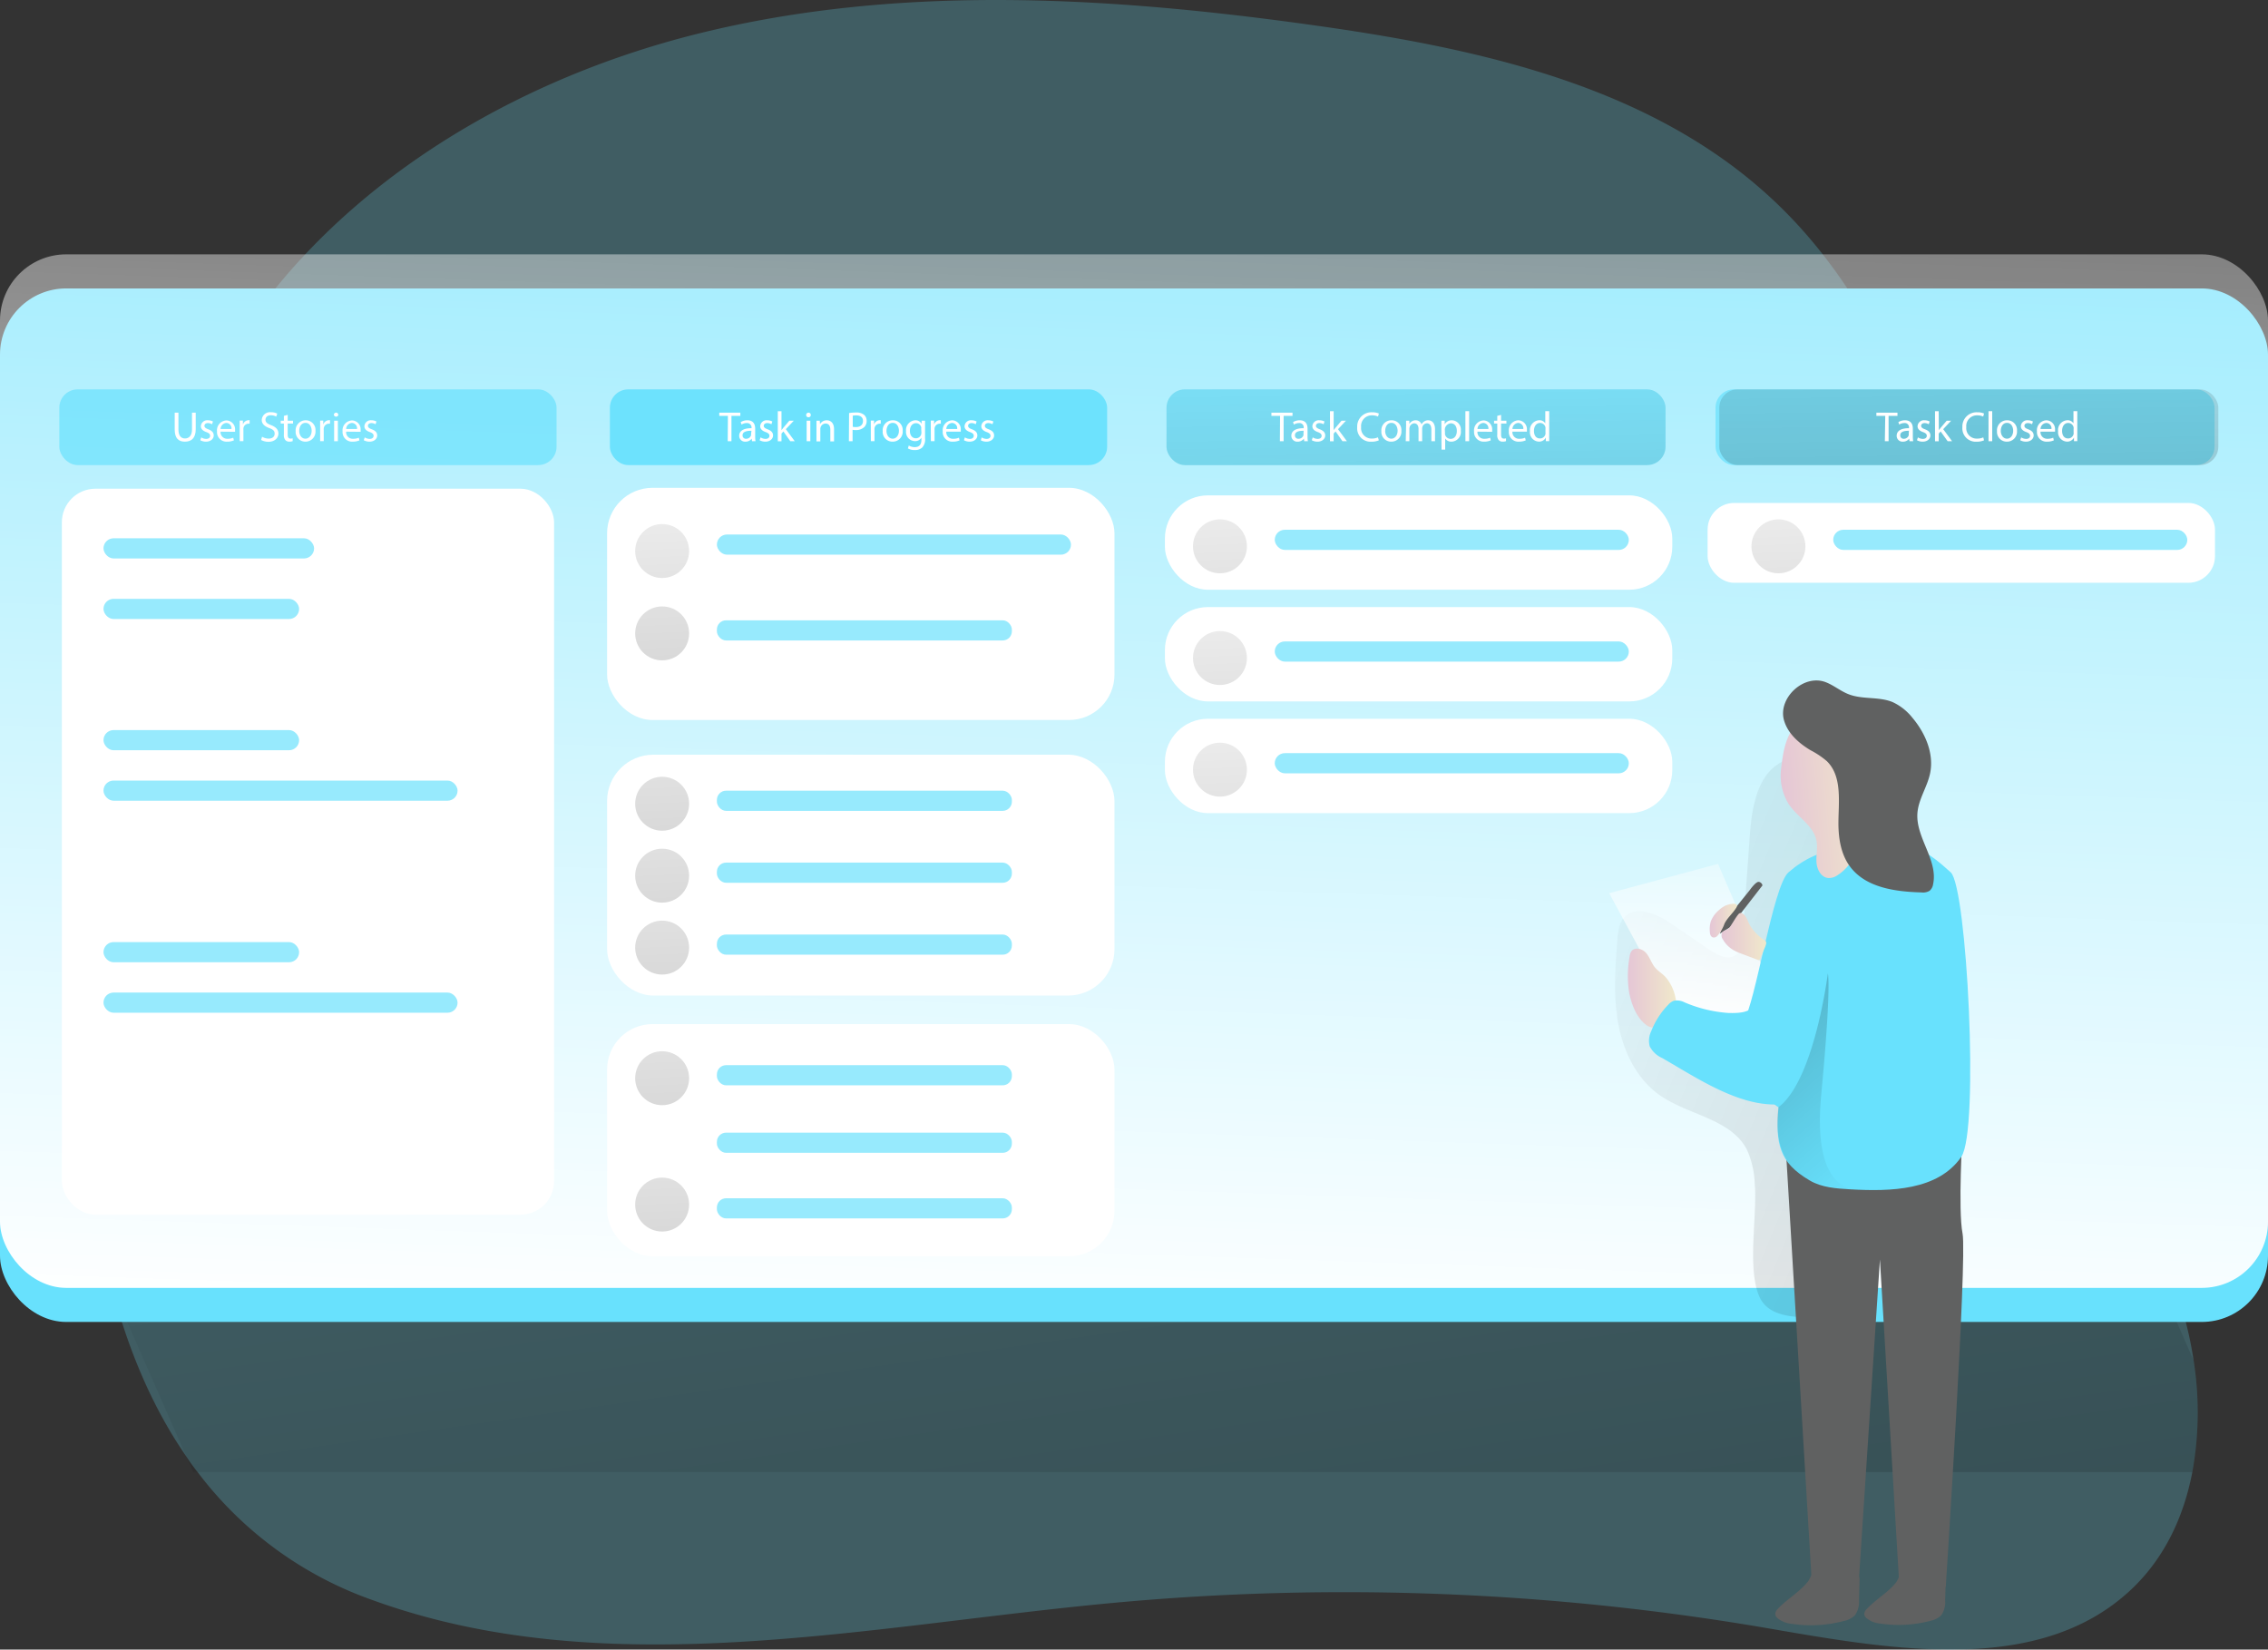 <svg id="Layer_1" data-name="Layer 1" xmlns="http://www.w3.org/2000/svg" xmlns:xlink="http://www.w3.org/1999/xlink" viewBox="0 0 510.43 371.3"><rect x="0" y="0" width="510.43" height="371.3" fill="#333333" stroke="none"/><defs><linearGradient id="linear-gradient" x1="254.87" y1="245.63" x2="295.51" y2="528.67" gradientUnits="userSpaceOnUse"><stop offset="0" stop-color="#010101" stop-opacity="0"/><stop offset="0.95" stop-color="#010101"/></linearGradient><linearGradient id="linear-gradient-2" x1="264.87" y1="-110.97" x2="250.1" y2="324.19" gradientUnits="userSpaceOnUse"><stop offset="0" stop-color="#fff" stop-opacity="0"/><stop offset="0.95" stop-color="#fff"/></linearGradient><linearGradient id="linear-gradient-3" x1="344.73" y1="223.6" x2="564.01" y2="315.06" xlink:href="#linear-gradient"/><linearGradient id="linear-gradient-4" x1="382.11" y1="170.46" x2="379.92" y2="235.12" xlink:href="#linear-gradient-2"/><linearGradient id="linear-gradient-5" x1="372.61" y1="240.29" x2="383.51" y2="240.29" gradientUnits="userSpaceOnUse"><stop offset="0" stop-color="#e5c6d6"/><stop offset="0.42" stop-color="#ead4d0"/><stop offset="1" stop-color="#f0e9cb"/></linearGradient><linearGradient id="linear-gradient-6" x1="318.34" y1="72.9" x2="320.05" y2="188.79" xlink:href="#linear-gradient"/><linearGradient id="linear-gradient-7" x1="442.27" y1="40.02" x2="443.97" y2="155.91" xlink:href="#linear-gradient"/><linearGradient id="linear-gradient-8" x1="147.28" y1="83.61" x2="152.39" y2="202.48" xlink:href="#linear-gradient"/><linearGradient id="linear-gradient-9" x1="146.48" y1="83.64" x2="151.6" y2="202.52" xlink:href="#linear-gradient"/><linearGradient id="linear-gradient-10" x1="272.83" y1="82.55" x2="277.94" y2="201.42" xlink:href="#linear-gradient"/><linearGradient id="linear-gradient-11" x1="398.52" y1="82.55" x2="403.63" y2="201.42" xlink:href="#linear-gradient"/><linearGradient id="linear-gradient-12" x1="272.83" y1="107.68" x2="277.94" y2="226.56" xlink:href="#linear-gradient"/><linearGradient id="linear-gradient-13" x1="272.83" y1="132.82" x2="277.94" y2="251.69" xlink:href="#linear-gradient"/><linearGradient id="linear-gradient-14" x1="146.48" y1="121.99" x2="151.6" y2="240.86" xlink:href="#linear-gradient"/><linearGradient id="linear-gradient-15" x1="146.48" y1="138.18" x2="151.6" y2="257.05" xlink:href="#linear-gradient"/><linearGradient id="linear-gradient-16" x1="146.48" y1="154.37" x2="151.6" y2="273.24" xlink:href="#linear-gradient"/><linearGradient id="linear-gradient-17" x1="146.48" y1="183.77" x2="151.6" y2="302.64" xlink:href="#linear-gradient"/><linearGradient id="linear-gradient-18" x1="146.48" y1="212.21" x2="151.6" y2="331.08" xlink:href="#linear-gradient"/><linearGradient id="linear-gradient-19" x1="412.08" y1="220.29" x2="432.52" y2="220.29" gradientTransform="translate(-21.85 13.99) rotate(-4.88)" xlink:href="#linear-gradient-5"/><linearGradient id="linear-gradient-20" x1="431.26" y1="278.75" x2="391.74" y2="234.31" xlink:href="#linear-gradient"/><linearGradient id="linear-gradient-21" x1="391.05" y1="225.14" x2="397.17" y2="225.14" xlink:href="#linear-gradient-5"/><linearGradient id="linear-gradient-22" x1="393.68" y1="228.66" x2="403.75" y2="228.66" xlink:href="#linear-gradient-5"/></defs><title>scrumboard</title><path d="M499.65,349.23c-1.91,10-6.21,19.25-13.59,26.27-20.49,19.49-53.15,13.86-81,9.05a562.75,562.75,0,0,0-148.33-5.87c-55.9,5.2-114.07,18.52-166.82-.7a84.38,84.38,0,0,1-39.19-28.75c-.94-1.18-1.82-2.39-2.6-3.6C40.38,334.43,35,321.39,31.3,307.31c-.39-1.54-.76-3.11-1.12-4.69-11-48.09-2.36-107.07,6.39-147.26,3.84-17.65,8.89-35.17,17.4-51.12,21.79-41,64.7-67.76,109.77-78.87s92.43-8.23,138.4-1.76c36.8,5.15,75.3,13.56,102.6,38.77C430.07,85.75,441.87,120.25,449,154s10.6,68.58,23.43,100.57c8.11,20.19,19.85,39,25.51,60a83.91,83.91,0,0,1,2,9.53A74.89,74.89,0,0,1,499.65,349.23Z" transform="translate(-6.25 -17.89)" fill="#68e1fd" opacity="0.24" style="isolation:isolate"/><path d="M499.65,349.23H49.7l-1.57-3.6L31.3,307.31l-2-4.66.91,0L486,292.42l13.92,31.63A74.89,74.89,0,0,1,499.65,349.23Z" transform="translate(-6.25 -17.89)" opacity="0.26" fill="url(#linear-gradient)"/><rect x="12.21" y="84.23" width="117.94" height="16.47" rx="8.24" fill="none" stroke="#68e1fd" stroke-miterlimit="10" stroke-width="0.68"/><rect x="133.64" y="84.23" width="117.94" height="16.47" rx="8.24" fill="none" stroke="#68e1fd" stroke-miterlimit="10" stroke-width="0.68"/><rect x="255.07" y="84.23" width="117.94" height="16.47" rx="8.24" fill="none" stroke="#68e1fd" stroke-miterlimit="10" stroke-width="0.68"/><rect x="376.5" y="84.23" width="117.94" height="16.47" rx="8.24" fill="none" stroke="#68e1fd" stroke-miterlimit="10" stroke-width="0.68"/><rect y="64.92" width="510.43" height="232.63" rx="14.91" fill="#68e1fd"/><rect y="57.25" width="510.43" height="232.63" rx="14.91" fill="url(#linear-gradient-2)"/><path d="M401.17,284.36a20.42,20.42,0,0,0-1.78-7.74c-3.66-6.95-13.23-7.72-19.65-12.25-5.16-3.65-8.13-9.78-9.28-16s-.69-12.6-.22-18.9c.13-1.79.32-3.73,1.53-5.06,2.62-2.91,7.38-.83,10.61,1.38l8.6,5.88c1.82,1.24,4.32,2.48,6,1.12,1.14-.9,1.33-2.52,1.44-4l1.63-22.7c.45-6.27,1.53-13.57,7-16.59s12.61.21,16.06,5.36,4.1,11.63,4.55,17.81a568.46,568.46,0,0,1-1.45,97.54c-.13,1.28-.36,2.72-1.42,3.45a4.53,4.53,0,0,1-2.71.48c-6-.19-16.85,2.08-19.79-4.23S401.79,291.34,401.17,284.36Z" transform="translate(-6.25 -17.89)" opacity="0.26" fill="url(#linear-gradient-3)"/><polygon points="362.16 201.04 386.66 194.44 399.23 223.63 395.07 231.72 378.24 230.76 362.16 201.04" fill="url(#linear-gradient-4)"/><path d="M372.84,240.87a24.27,24.27,0,0,1,.17-7.7,2.79,2.79,0,0,1,.37-1.13c.73-1.06,2.47-.64,3.31.32s1.21,2.27,2,3.26c.67.81,1.6,1.36,2.34,2.11a10,10,0,0,1,2.3,4.78,4.3,4.3,0,0,1,.15,1.38,4.38,4.38,0,0,1-.82,1.78c-1.31,2-3.55,4.76-6,2.86C374.43,246.82,373.26,243.52,372.84,240.87Z" transform="translate(-6.25 -17.89)" fill="url(#linear-gradient-5)"/><rect x="386.09" y="87.64" width="112.31" height="17.04" rx="4.14" fill="#68e1fd" opacity="0.68" style="isolation:isolate"/><rect x="13.92" y="110" width="110.78" height="163.4" rx="7.56" fill="#fff"/><rect x="136.63" y="109.8" width="114.19" height="52.26" rx="10.23" fill="#fff"/><rect x="136.63" y="169.87" width="114.19" height="54.21" rx="10.42" fill="#fff"/><rect x="136.63" y="230.51" width="114.19" height="52.26" rx="10.23" fill="#fff"/><rect x="262.17" y="111.5" width="114.19" height="21.24" rx="9.69" fill="#fff"/><rect x="384.31" y="113.2" width="114.19" height="17.98" rx="6" fill="#fff"/><rect x="13.35" y="87.64" width="111.91" height="17.04" rx="4.13" fill="#68e1fd" opacity="0.68" style="isolation:isolate"/><rect x="137.26" y="87.64" width="111.91" height="17.04" rx="4.13" fill="#68e1fd" opacity="0.93" style="isolation:isolate"/><rect x="262.53" y="87.64" width="112.31" height="17.04" rx="4.14" fill="#68e1fd" opacity="0.68" style="isolation:isolate"/><rect x="262.53" y="87.64" width="112.31" height="17.04" rx="4.14" opacity="0.26" fill="url(#linear-gradient-6)"/><rect x="386.94" y="87.64" width="112.31" height="17.04" rx="4.14" opacity="0.26" fill="url(#linear-gradient-7)"/><circle cx="149.02" cy="124.03" r="6.07" opacity="0.26" fill="url(#linear-gradient-8)"/><circle cx="149.02" cy="142.57" r="6.07" opacity="0.26" fill="url(#linear-gradient-9)"/><rect x="23.29" y="121.16" width="47.4" height="4.54" rx="2.27" fill="#68e1fd" opacity="0.68" style="isolation:isolate"/><rect x="23.29" y="134.79" width="44.03" height="4.54" rx="2.27" fill="#68e1fd" opacity="0.68" style="isolation:isolate"/><rect x="23.29" y="164.33" width="44.03" height="4.54" rx="2.27" fill="#68e1fd" opacity="0.68" style="isolation:isolate"/><rect x="23.29" y="175.69" width="79.69" height="4.54" rx="2.27" fill="#68e1fd" opacity="0.68" style="isolation:isolate"/><rect x="161.34" y="120.31" width="79.69" height="4.54" rx="2.27" fill="#68e1fd" opacity="0.68" style="isolation:isolate"/><circle cx="274.56" cy="122.97" r="6.07" opacity="0.26" fill="url(#linear-gradient-10)"/><rect x="286.89" y="119.24" width="79.69" height="4.54" rx="2.27" fill="#68e1fd" opacity="0.68" style="isolation:isolate"/><circle cx="400.25" cy="122.97" r="6.07" opacity="0.26" fill="url(#linear-gradient-11)"/><rect x="412.58" y="119.24" width="79.69" height="4.54" rx="2.27" fill="#68e1fd" opacity="0.68" style="isolation:isolate"/><rect x="262.17" y="136.64" width="114.19" height="21.24" rx="9.69" fill="#fff"/><circle cx="274.56" cy="148.11" r="6.07" opacity="0.26" fill="url(#linear-gradient-12)"/><rect x="286.89" y="144.38" width="79.69" height="4.54" rx="2.27" fill="#68e1fd" opacity="0.68" style="isolation:isolate"/><rect x="262.17" y="161.78" width="114.19" height="21.24" rx="9.69" fill="#fff"/><circle cx="274.56" cy="173.24" r="6.07" opacity="0.26" fill="url(#linear-gradient-13)"/><rect x="286.89" y="169.52" width="79.69" height="4.54" rx="2.27" fill="#68e1fd" opacity="0.68" style="isolation:isolate"/><rect x="161.34" y="139.62" width="66.39" height="4.54" rx="2.07" fill="#68e1fd" opacity="0.68" style="isolation:isolate"/><circle cx="149.02" cy="180.91" r="6.07" opacity="0.26" fill="url(#linear-gradient-14)"/><rect x="161.34" y="177.97" width="66.39" height="4.54" rx="2.07" fill="#68e1fd" opacity="0.68" style="isolation:isolate"/><circle cx="149.02" cy="197.1" r="6.07" opacity="0.26" fill="url(#linear-gradient-15)"/><rect x="161.34" y="194.16" width="66.39" height="4.54" rx="2.07" fill="#68e1fd" opacity="0.68" style="isolation:isolate"/><circle cx="149.02" cy="213.29" r="6.07" opacity="0.26" fill="url(#linear-gradient-16)"/><rect x="161.34" y="210.35" width="66.39" height="4.54" rx="2.07" fill="#68e1fd" opacity="0.68" style="isolation:isolate"/><circle cx="149.02" cy="242.69" r="6.07" opacity="0.26" fill="url(#linear-gradient-17)"/><rect x="161.34" y="239.75" width="66.39" height="4.54" rx="2.07" fill="#68e1fd" opacity="0.68" style="isolation:isolate"/><circle cx="149.02" cy="271.13" r="6.07" opacity="0.26" fill="url(#linear-gradient-18)"/><rect x="161.34" y="254.94" width="66.39" height="4.54" rx="2.07" fill="#68e1fd" opacity="0.68" style="isolation:isolate"/><rect x="161.34" y="269.71" width="66.39" height="4.54" rx="2.07" fill="#68e1fd" opacity="0.68" style="isolation:isolate"/><rect x="23.29" y="212.05" width="44.03" height="4.54" rx="2.27" fill="#68e1fd" opacity="0.68" style="isolation:isolate"/><rect x="23.29" y="223.41" width="79.69" height="4.54" rx="2.27" fill="#68e1fd" opacity="0.68" style="isolation:isolate"/><path d="M170.07,111.49h-1.95v-.71h4.75v.71h-2v5.71h-.84Z" transform="translate(-6.25 -17.89)" fill="#fff"/><path d="M175.5,117.2l-.07-.58h0a1.71,1.71,0,0,1-1.41.68,1.31,1.31,0,0,1-1.41-1.32c0-1.11,1-1.72,2.78-1.71v-.1a1,1,0,0,0-1.05-1.06,2.28,2.28,0,0,0-1.2.34l-.19-.55a2.82,2.82,0,0,1,1.51-.41c1.41,0,1.75,1,1.75,1.88v1.73a6.1,6.1,0,0,0,.08,1.1Zm-.13-2.35c-.91,0-2,.14-2,1a.74.74,0,0,0,.79.8,1.16,1.16,0,0,0,1.12-.77.88.88,0,0,0,0-.27Z" transform="translate(-6.25 -17.89)" fill="#fff"/><path d="M177.42,116.34a2.24,2.24,0,0,0,1.1.34c.61,0,.9-.31.9-.69s-.24-.62-.86-.85c-.83-.29-1.22-.75-1.22-1.3a1.42,1.42,0,0,1,1.59-1.35,2.36,2.36,0,0,1,1.14.28l-.21.61a1.85,1.85,0,0,0-.94-.26c-.5,0-.78.28-.78.62s.28.56.88.78c.8.31,1.21.71,1.21,1.4s-.63,1.38-1.72,1.38a2.63,2.63,0,0,1-1.3-.32Z" transform="translate(-6.25 -17.89)" fill="#fff"/><path d="M182.13,114.71h0c.12-.17.28-.37.41-.53l1.35-1.59h1l-1.78,1.9,2,2.71h-1L182.56,115l-.43.48v1.73h-.83v-6.76h.83Z" transform="translate(-6.25 -17.89)" fill="#fff"/><path d="M188.72,111.3a.49.49,0,0,1-.53.51.5.5,0,0,1-.51-.51.52.52,0,0,1,.53-.53A.5.5,0,0,1,188.72,111.3Zm-.93,5.9v-4.61h.83v4.61Z" transform="translate(-6.25 -17.89)" fill="#fff"/><path d="M190,113.84c0-.48,0-.87,0-1.25h.75l.05.76h0a1.72,1.72,0,0,1,1.53-.86c.64,0,1.63.38,1.63,2v2.75h-.84v-2.66c0-.74-.28-1.36-1.07-1.36a1.18,1.18,0,0,0-1.12.86,1.14,1.14,0,0,0-.06.39v2.77H190Z" transform="translate(-6.25 -17.89)" fill="#fff"/><path d="M197.34,110.86a9.37,9.37,0,0,1,1.59-.12,2.65,2.65,0,0,1,1.8.53,1.72,1.72,0,0,1,.56,1.34,1.9,1.9,0,0,1-.49,1.37,2.65,2.65,0,0,1-2,.71,2.73,2.73,0,0,1-.67-.06v2.57h-.83Zm.83,3.09a2.66,2.66,0,0,0,.69.07c1,0,1.61-.49,1.61-1.37s-.6-1.26-1.52-1.26a3.3,3.3,0,0,0-.78.07Z" transform="translate(-6.25 -17.89)" fill="#fff"/><path d="M202.23,114c0-.54,0-1,0-1.44h.73l0,.91h0a1.38,1.38,0,0,1,1.27-1,.88.88,0,0,1,.24,0v.79a1.14,1.14,0,0,0-.28,0,1.17,1.17,0,0,0-1.13,1.07,2.34,2.34,0,0,0,0,.39v2.46h-.82Z" transform="translate(-6.25 -17.89)" fill="#fff"/><path d="M209.41,114.86a2.25,2.25,0,0,1-2.29,2.44,2.19,2.19,0,0,1-2.21-2.37,2.24,2.24,0,0,1,2.28-2.44A2.18,2.18,0,0,1,209.41,114.86Zm-3.65,0c0,1,.58,1.77,1.4,1.77s1.4-.76,1.4-1.79c0-.78-.39-1.77-1.38-1.77S205.76,114,205.76,114.91Z" transform="translate(-6.25 -17.89)" fill="#fff"/><path d="M214.44,112.59c0,.33,0,.71,0,1.27v2.67a2.65,2.65,0,0,1-.66,2.11,2.41,2.41,0,0,1-1.67.55,2.94,2.94,0,0,1-1.53-.38l.2-.64a2.65,2.65,0,0,0,1.36.36c.85,0,1.48-.44,1.48-1.61v-.51h0a1.63,1.63,0,0,1-1.46.77,2.05,2.05,0,0,1-2-2.25,2.2,2.2,0,0,1,2.07-2.44,1.54,1.54,0,0,1,1.44.8h0l0-.7Zm-.87,1.82a1.13,1.13,0,0,0,0-.38,1.2,1.2,0,0,0-1.17-.89c-.8,0-1.37.68-1.37,1.75,0,.9.46,1.65,1.36,1.65a1.23,1.23,0,0,0,1.17-.85,1.8,1.8,0,0,0,.06-.45Z" transform="translate(-6.25 -17.89)" fill="#fff"/><path d="M215.73,114c0-.54,0-1,0-1.44h.74l0,.91h0a1.39,1.39,0,0,1,1.28-1,.88.88,0,0,1,.24,0v.79a1.23,1.23,0,0,0-.29,0,1.16,1.16,0,0,0-1.12,1.07,2.34,2.34,0,0,0,0,.39v2.46h-.83Z" transform="translate(-6.25 -17.89)" fill="#fff"/><path d="M219.22,115.05a1.47,1.47,0,0,0,1.58,1.6,3,3,0,0,0,1.27-.24l.14.6a3.71,3.71,0,0,1-1.53.29,2.14,2.14,0,0,1-2.26-2.33,2.23,2.23,0,0,1,2.16-2.48,2,2,0,0,1,1.9,2.17,3.1,3.1,0,0,1,0,.39Zm2.45-.6a1.19,1.19,0,0,0-1.16-1.36,1.38,1.38,0,0,0-1.28,1.36Z" transform="translate(-6.25 -17.89)" fill="#fff"/><path d="M223.4,116.34a2.24,2.24,0,0,0,1.11.34c.61,0,.89-.31.89-.69s-.23-.62-.85-.85c-.83-.29-1.22-.75-1.22-1.3a1.42,1.42,0,0,1,1.59-1.35,2.35,2.35,0,0,1,1.13.28l-.21.61a1.82,1.82,0,0,0-.94-.26c-.5,0-.77.28-.77.62s.27.56.87.78c.8.31,1.21.71,1.21,1.4s-.63,1.38-1.72,1.38a2.66,2.66,0,0,1-1.3-.32Z" transform="translate(-6.25 -17.89)" fill="#fff"/><path d="M227.17,116.34a2.24,2.24,0,0,0,1.11.34c.61,0,.89-.31.89-.69s-.24-.62-.85-.85c-.83-.29-1.22-.75-1.22-1.3a1.42,1.42,0,0,1,1.59-1.35,2.35,2.35,0,0,1,1.13.28l-.21.61a1.82,1.82,0,0,0-.94-.26c-.5,0-.77.28-.77.62s.27.56.87.78c.8.31,1.21.71,1.21,1.4s-.63,1.38-1.72,1.38A2.66,2.66,0,0,1,227,117Z" transform="translate(-6.25 -17.89)" fill="#fff"/><path d="M46.41,110.78v3.8c0,1.44.63,2,1.49,2s1.56-.63,1.56-2v-3.8h.84v3.74c0,2-1,2.78-2.43,2.78s-2.3-.75-2.3-2.74v-3.78Z" transform="translate(-6.25 -17.89)" fill="#fff"/><path d="M51.54,116.34a2.17,2.17,0,0,0,1.1.34c.61,0,.9-.31.9-.69s-.24-.62-.86-.85c-.83-.29-1.22-.75-1.22-1.3a1.42,1.42,0,0,1,1.59-1.35,2.28,2.28,0,0,1,1.13.28l-.21.61a1.82,1.82,0,0,0-.94-.26c-.49,0-.77.28-.77.62s.28.56.88.78c.8.31,1.21.71,1.21,1.4s-.63,1.38-1.73,1.38a2.61,2.61,0,0,1-1.29-.32Z" transform="translate(-6.25 -17.89)" fill="#fff"/><path d="M55.89,115.05a1.48,1.48,0,0,0,1.58,1.6,3,3,0,0,0,1.27-.24l.15.6a3.81,3.81,0,0,1-1.54.29A2.14,2.14,0,0,1,55.09,115a2.23,2.23,0,0,1,2.16-2.48,2,2,0,0,1,1.9,2.17,3.1,3.1,0,0,1,0,.39Zm2.45-.6a1.19,1.19,0,0,0-1.16-1.36,1.38,1.38,0,0,0-1.28,1.36Z" transform="translate(-6.25 -17.89)" fill="#fff"/><path d="M60.19,114c0-.54,0-1,0-1.44h.73l0,.91h0a1.38,1.38,0,0,1,1.28-1,.8.8,0,0,1,.23,0v.79a1.14,1.14,0,0,0-.28,0,1.16,1.16,0,0,0-1.12,1.07,2.34,2.34,0,0,0,0,.39v2.46h-.83Z" transform="translate(-6.25 -17.89)" fill="#fff"/><path d="M65.23,116.19a2.94,2.94,0,0,0,1.49.42c.85,0,1.34-.45,1.34-1.1s-.34-.94-1.21-1.27c-1-.37-1.69-.91-1.69-1.82a1.84,1.84,0,0,1,2.07-1.74,2.92,2.92,0,0,1,1.42.31l-.23.68a2.46,2.46,0,0,0-1.22-.31c-.87,0-1.2.53-1.2,1,0,.59.39.89,1.27,1.23,1.09.42,1.64,1,1.64,1.89s-.73,1.85-2.25,1.85a3.44,3.44,0,0,1-1.64-.41Z" transform="translate(-6.25 -17.89)" fill="#fff"/><path d="M71,111.27v1.32h1.2v.64H71v2.48c0,.58.16.9.63.9a1.84,1.84,0,0,0,.49-.06l0,.63a2,2,0,0,1-.75.12,1.15,1.15,0,0,1-.9-.36,1.67,1.67,0,0,1-.33-1.2v-2.51h-.71v-.64h.71v-1.1Z" transform="translate(-6.25 -17.89)" fill="#fff"/><path d="M77.25,114.86A2.25,2.25,0,0,1,75,117.3a2.19,2.19,0,0,1-2.21-2.37A2.25,2.25,0,0,1,75,112.49,2.18,2.18,0,0,1,77.25,114.86Zm-3.66,0c0,1,.58,1.77,1.4,1.77s1.4-.76,1.4-1.79c0-.78-.39-1.77-1.38-1.77S73.59,114,73.59,114.91Z" transform="translate(-6.25 -17.89)" fill="#fff"/><path d="M78.3,114c0-.54,0-1,0-1.44H79l0,.91h0a1.39,1.39,0,0,1,1.28-1,.88.88,0,0,1,.24,0v.79a1.23,1.23,0,0,0-.29,0,1.16,1.16,0,0,0-1.12,1.07,2.34,2.34,0,0,0,0,.39v2.46H78.3Z" transform="translate(-6.25 -17.89)" fill="#fff"/><path d="M82.39,111.3a.52.52,0,0,1-1,0,.51.51,0,0,1,.52-.53A.5.5,0,0,1,82.39,111.3Zm-.94,5.9v-4.61h.84v4.61Z" transform="translate(-6.25 -17.89)" fill="#fff"/><path d="M84.15,115.05a1.48,1.48,0,0,0,1.58,1.6,3,3,0,0,0,1.27-.24l.15.6a3.81,3.81,0,0,1-1.54.29A2.14,2.14,0,0,1,83.35,115a2.23,2.23,0,0,1,2.16-2.48,2,2,0,0,1,1.9,2.17,3.1,3.1,0,0,1,0,.39Zm2.45-.6a1.19,1.19,0,0,0-1.16-1.36,1.38,1.38,0,0,0-1.28,1.36Z" transform="translate(-6.25 -17.89)" fill="#fff"/><path d="M88.33,116.34a2.24,2.24,0,0,0,1.11.34c.61,0,.89-.31.89-.69s-.23-.62-.85-.85c-.83-.29-1.22-.75-1.22-1.3a1.42,1.42,0,0,1,1.59-1.35,2.31,2.31,0,0,1,1.13.28l-.21.61a1.82,1.82,0,0,0-.94-.26c-.5,0-.77.28-.77.62s.27.56.87.78c.8.31,1.21.71,1.21,1.4s-.62,1.38-1.72,1.38a2.68,2.68,0,0,1-1.3-.32Z" transform="translate(-6.25 -17.89)" fill="#fff"/><path d="M294.34,111.49h-1.95v-.71h4.75v.71h-2v5.71h-.84Z" transform="translate(-6.25 -17.89)" fill="#fff"/><path d="M299.77,117.2l-.07-.58h0a1.71,1.71,0,0,1-1.41.68,1.31,1.31,0,0,1-1.41-1.32c0-1.11,1-1.72,2.77-1.71v-.1a.94.94,0,0,0-1-1.06,2.28,2.28,0,0,0-1.2.34l-.19-.55a2.82,2.82,0,0,1,1.51-.41c1.41,0,1.75,1,1.75,1.88v1.73a6.1,6.1,0,0,0,.08,1.1Zm-.13-2.35c-.91,0-1.95.14-1.95,1a.74.74,0,0,0,.79.8,1.16,1.16,0,0,0,1.12-.77,1.36,1.36,0,0,0,0-.27Z" transform="translate(-6.25 -17.89)" fill="#fff"/><path d="M301.69,116.34a2.24,2.24,0,0,0,1.1.34c.61,0,.9-.31.9-.69s-.24-.62-.86-.85c-.83-.29-1.22-.75-1.22-1.3a1.42,1.42,0,0,1,1.59-1.35,2.36,2.36,0,0,1,1.14.28l-.21.61a1.86,1.86,0,0,0-.95-.26c-.49,0-.77.28-.77.62s.28.56.88.78c.8.31,1.21.71,1.21,1.4s-.63,1.38-1.73,1.38a2.61,2.61,0,0,1-1.29-.32Z" transform="translate(-6.25 -17.89)" fill="#fff"/><path d="M306.4,114.71h0c.12-.17.28-.37.41-.53l1.35-1.59h1l-1.78,1.9,2,2.71h-1L306.83,115l-.43.48v1.73h-.83v-6.76h.83Z" transform="translate(-6.25 -17.89)" fill="#fff"/><path d="M316.57,117a4.19,4.19,0,0,1-1.7.31,3,3,0,0,1-3.17-3.25,3.19,3.19,0,0,1,3.35-3.37,3.57,3.57,0,0,1,1.53.28l-.2.68a3.07,3.07,0,0,0-1.3-.27,2.39,2.39,0,0,0-2.5,2.65A2.33,2.33,0,0,0,315,116.6a3.23,3.23,0,0,0,1.36-.27Z" transform="translate(-6.25 -17.89)" fill="#fff"/><path d="M321.64,114.86a2.25,2.25,0,0,1-2.29,2.44,2.19,2.19,0,0,1-2.21-2.37,2.24,2.24,0,0,1,2.28-2.44A2.18,2.18,0,0,1,321.64,114.86Zm-3.65,0c0,1,.58,1.77,1.39,1.77s1.41-.76,1.41-1.79c0-.78-.4-1.77-1.39-1.77S318,114,318,114.91Z" transform="translate(-6.25 -17.89)" fill="#fff"/><path d="M322.7,113.84c0-.48,0-.87,0-1.25h.73l0,.74h0a1.6,1.6,0,0,1,1.45-.84,1.37,1.37,0,0,1,1.3.92h0a1.8,1.8,0,0,1,.51-.6,1.58,1.58,0,0,1,1-.32c.61,0,1.52.4,1.52,2v2.71h-.82v-2.61c0-.88-.33-1.42-1-1.42a1.09,1.09,0,0,0-1,.76,1.37,1.37,0,0,0-.07.42v2.85h-.82v-2.76c0-.73-.32-1.27-1-1.27a1.16,1.16,0,0,0-1,.84,1.35,1.35,0,0,0-.06.41v2.78h-.82Z" transform="translate(-6.25 -17.89)" fill="#fff"/><path d="M330.64,114.1c0-.59,0-1.07,0-1.51h.75l0,.79h0a1.8,1.8,0,0,1,1.63-.89,2.09,2.09,0,0,1,2,2.34,2.18,2.18,0,0,1-2.1,2.47,1.61,1.61,0,0,1-1.42-.72h0v2.51h-.82Zm.82,1.22a1.87,1.87,0,0,0,0,.35,1.29,1.29,0,0,0,1.26,1c.88,0,1.4-.73,1.4-1.78s-.49-1.72-1.37-1.72a1.47,1.47,0,0,0-1.33,1.38Z" transform="translate(-6.25 -17.89)" fill="#fff"/><path d="M336.05,110.44h.84v6.76h-.84Z" transform="translate(-6.25 -17.89)" fill="#fff"/><path d="M338.76,115.05a1.48,1.48,0,0,0,1.58,1.6,3.08,3.08,0,0,0,1.28-.24l.14.6a3.75,3.75,0,0,1-1.53.29A2.15,2.15,0,0,1,338,115a2.23,2.23,0,0,1,2.17-2.48,2,2,0,0,1,1.9,2.17,3.1,3.1,0,0,1,0,.39Zm2.46-.6a1.19,1.19,0,0,0-1.16-1.36,1.39,1.39,0,0,0-1.29,1.36Z" transform="translate(-6.25 -17.89)" fill="#fff"/><path d="M344.08,111.27v1.32h1.2v.64h-1.2v2.48c0,.58.16.9.62.9a1.84,1.84,0,0,0,.49-.06l0,.63a2,2,0,0,1-.75.12,1.15,1.15,0,0,1-.9-.36,1.68,1.68,0,0,1-.32-1.2v-2.51h-.72v-.64h.72v-1.1Z" transform="translate(-6.25 -17.89)" fill="#fff"/><path d="M346.63,115.05a1.48,1.48,0,0,0,1.58,1.6,3,3,0,0,0,1.27-.24l.15.6a3.81,3.81,0,0,1-1.54.29,2.14,2.14,0,0,1-2.26-2.33,2.23,2.23,0,0,1,2.16-2.48,2,2,0,0,1,1.9,2.17,3.1,3.1,0,0,1,0,.39Zm2.45-.6a1.19,1.19,0,0,0-1.16-1.36,1.38,1.38,0,0,0-1.28,1.36Z" transform="translate(-6.25 -17.89)" fill="#fff"/><path d="M354.91,110.44V116c0,.41,0,.88,0,1.19h-.76l0-.8h0a1.71,1.71,0,0,1-1.57.9,2.09,2.09,0,0,1-2-2.34,2.2,2.2,0,0,1,2.06-2.47,1.54,1.54,0,0,1,1.39.7h0v-2.75Zm-.84,4a1.34,1.34,0,0,0,0-.35,1.23,1.23,0,0,0-1.21-1c-.86,0-1.38.77-1.38,1.78s.46,1.71,1.36,1.71a1.25,1.25,0,0,0,1.23-1,1.42,1.42,0,0,0,0-.36Z" transform="translate(-6.25 -17.89)" fill="#fff"/><path d="M430.54,111.49h-2v-.71h4.75v.71h-2v5.71h-.84Z" transform="translate(-6.25 -17.89)" fill="#fff"/><path d="M436,117.2l-.07-.58h0a1.72,1.72,0,0,1-1.41.68,1.31,1.31,0,0,1-1.41-1.32c0-1.11,1-1.72,2.77-1.71v-.1a.94.94,0,0,0-1-1.06,2.28,2.28,0,0,0-1.2.34l-.19-.55a2.82,2.82,0,0,1,1.51-.41c1.41,0,1.75,1,1.75,1.88v1.73a6.1,6.1,0,0,0,.08,1.1Zm-.13-2.35c-.91,0-1.95.14-1.95,1a.74.74,0,0,0,.79.8,1.14,1.14,0,0,0,1.11-.77.91.91,0,0,0,0-.27Z" transform="translate(-6.25 -17.89)" fill="#fff"/><path d="M437.89,116.34a2.2,2.2,0,0,0,1.1.34c.61,0,.9-.31.9-.69s-.24-.62-.86-.85c-.83-.29-1.22-.75-1.22-1.3a1.42,1.42,0,0,1,1.59-1.35,2.36,2.36,0,0,1,1.14.28l-.21.61a1.9,1.9,0,0,0-.95-.26c-.49,0-.77.28-.77.62s.28.56.88.78c.8.31,1.21.71,1.21,1.4s-.63,1.38-1.73,1.38a2.61,2.61,0,0,1-1.29-.32Z" transform="translate(-6.25 -17.89)" fill="#fff"/><path d="M442.6,114.71h0c.11-.17.28-.37.41-.53l1.35-1.59h1l-1.78,1.9,2,2.71h-1L443,115l-.43.48v1.73h-.83v-6.76h.83Z" transform="translate(-6.25 -17.89)" fill="#fff"/><path d="M452.77,117a4.19,4.19,0,0,1-1.7.31,3,3,0,0,1-3.17-3.25,3.19,3.19,0,0,1,3.35-3.37,3.57,3.57,0,0,1,1.53.28l-.2.68a3.07,3.07,0,0,0-1.3-.27,2.39,2.39,0,0,0-2.5,2.65,2.33,2.33,0,0,0,2.46,2.58,3.23,3.23,0,0,0,1.36-.27Z" transform="translate(-6.25 -17.89)" fill="#fff"/><path d="M453.78,110.44h.83v6.76h-.83Z" transform="translate(-6.25 -17.89)" fill="#fff"/><path d="M460.19,114.86a2.25,2.25,0,0,1-2.29,2.44,2.19,2.19,0,0,1-2.21-2.37,2.24,2.24,0,0,1,2.28-2.44A2.18,2.18,0,0,1,460.19,114.86Zm-3.65,0c0,1,.58,1.77,1.4,1.77s1.39-.76,1.39-1.79c0-.78-.39-1.77-1.38-1.77S456.54,114,456.54,114.91Z" transform="translate(-6.25 -17.89)" fill="#fff"/><path d="M461.13,116.34a2.24,2.24,0,0,0,1.11.34c.61,0,.89-.31.89-.69s-.24-.62-.85-.85c-.83-.29-1.22-.75-1.22-1.3a1.42,1.42,0,0,1,1.59-1.35,2.35,2.35,0,0,1,1.13.28l-.21.61a1.82,1.82,0,0,0-.94-.26c-.5,0-.77.28-.77.62s.27.56.87.78c.8.31,1.21.71,1.21,1.4s-.63,1.38-1.72,1.38a2.66,2.66,0,0,1-1.3-.32Z" transform="translate(-6.25 -17.89)" fill="#fff"/><path d="M465.48,115.05a1.48,1.48,0,0,0,1.58,1.6,3.08,3.08,0,0,0,1.28-.24l.14.6a3.75,3.75,0,0,1-1.53.29,2.15,2.15,0,0,1-2.27-2.33,2.23,2.23,0,0,1,2.16-2.48,2,2,0,0,1,1.91,2.17,3.1,3.1,0,0,1,0,.39Zm2.46-.6a1.19,1.19,0,0,0-1.16-1.36,1.39,1.39,0,0,0-1.29,1.36Z" transform="translate(-6.25 -17.89)" fill="#fff"/><path d="M473.76,110.44V116c0,.41,0,.88,0,1.19h-.75l0-.8h0a1.7,1.7,0,0,1-1.57.9,2.1,2.1,0,0,1-2-2.34,2.2,2.2,0,0,1,2.07-2.47,1.55,1.55,0,0,1,1.39.7h0v-2.75Zm-.83,4a1.34,1.34,0,0,0,0-.35,1.23,1.23,0,0,0-1.21-1c-.87,0-1.38.77-1.38,1.78s.46,1.71,1.36,1.71a1.26,1.26,0,0,0,1.23-1,1.42,1.42,0,0,0,0-.36Z" transform="translate(-6.25 -17.89)" fill="#fff"/><path d="M408.17,276.53l5.79,96.8,10.56,1.55,4.82-73.5,4.36,73.33,10.46.34S449,301,447.94,295.56s0-22.73,0-22.73Z" transform="translate(-6.25 -17.89)" fill="#606161"/><path d="M406.52,267.13c-5.11-3.1-10.06-16.25-7.86-19.44,2.65-3.83,6.6-30.39,10.09-33.44s7.91-5.24,12.51-5.07c5.42.2,11.42-2.34,16.48-.28,2.85,1.16,5.23,3.27,7.54,5.35,3.63,3.25,6.46,58,2.39,64-5.21,7.61-15.93,7.86-25,7.34-3.13-.18-6.39-.4-9.13-2C406.64,279.6,405.78,275.19,406.52,267.13Z" transform="translate(-6.25 -17.89)" fill="#68e1fd"/><path d="M407.13,190.7a12.22,12.22,0,0,0,1.62,8.09c1.95,3,5.65,4.87,6.31,8.33.31,1.58-.1,3.22,0,4.83s1,3.41,2.65,3.56a3.25,3.25,0,0,0,1.67-.37,10.31,10.31,0,0,0,4.13-4.46c3-5.25,4.94-11.4,4-17.4s-5.17-11.68-11.06-13.14C409.19,178.34,407.77,185,407.13,190.7Z" transform="translate(-6.25 -17.89)" fill="url(#linear-gradient-19)"/><path d="M407.75,180c.83,2.95,3.32,5.16,5.95,6.74a19.14,19.14,0,0,1,3.7,2.48c3.48,3.41,2.63,9.05,2.6,13.91,0,3.45.56,7.06,2.62,9.82,3.53,4.74,10.17,5.65,16.07,5.81a2.87,2.87,0,0,0,1.83-.37,2.4,2.4,0,0,0,.79-1.48c1.16-5.43-3.95-10.5-3.53-16,.23-3.13,2.21-5.87,2.85-8.94.93-4.45-1.07-9.09-4-12.55a12.24,12.24,0,0,0-4.41-3.49c-3.09-1.29-6.72-.56-9.85-1.75-1.82-.68-3.35-2-5.15-2.71C412.25,169.47,406.34,175,407.75,180Z" transform="translate(-6.25 -17.89)" fill="#606161"/><path d="M385.34,243.49a3.59,3.59,0,0,0-2.43-.33,3.25,3.25,0,0,0-1.19.86,17.78,17.78,0,0,0-3.86,6,4.92,4.92,0,0,0-.33,3.38,5.7,5.7,0,0,0,2.8,2.63c8.09,4.65,17.78,11.29,27.06,10.38.65-.06.43-2,.91-2.43a3.39,3.39,0,0,0,.81-2.23,40.1,40.1,0,0,0,.25-8.89,13.41,13.41,0,0,0-3.53-8,4.91,4.91,0,0,0-3.07-1.62c-1.8-.1-1.67,1.27-2.74,1.91-1.32.79-3.29.78-4.79.74A30.27,30.27,0,0,1,385.34,243.49Z" transform="translate(-6.25 -17.89)" fill="#68e1fd"/><path d="M417.62,237s-3,24-11.1,30.09c0,0-2.78,14.83,10,17.38a22.24,22.24,0,0,0,9.69,1s-12.43,3.77-10.08-21.16S417.62,237,417.62,237Z" transform="translate(-6.25 -17.89)" opacity="0.26" fill="url(#linear-gradient-20)"/><path d="M400,218.3l-5.83,7.24-.85,2.5,2.29-1.44,7.3-9.42a1,1,0,0,0-.85-.8C401.37,216.33,400,218.3,400,218.3Z" transform="translate(-6.25 -17.89)" fill="#606161"/><path d="M394.5,221.77a6,6,0,0,0-1.42,1,6.33,6.33,0,0,0-1.8,2.52,6,6,0,0,0-.21,2.34c0,.5.18,1.09.66,1.25a1.07,1.07,0,0,0,1-.3,8.45,8.45,0,0,0,1.65-2.84c.67-1.3,1.8-2.23,2.57-3.44C397.94,220.78,395.28,221.37,394.5,221.77Z" transform="translate(-6.25 -17.89)" fill="url(#linear-gradient-21)"/><path d="M399.29,224.5c.29.53.49,1.11.78,1.64a10.94,10.94,0,0,0,3.33,3.41.84.84,0,0,1,.27.26.74.74,0,0,1,.05.55,4.6,4.6,0,0,1-.36,1l-1.1,2.5a.2.2,0,0,1-.11.13.26.26,0,0,1-.17,0l-3.81-1.44a13.35,13.35,0,0,1-1.64-.72,6.46,6.46,0,0,1-2.52-2.48,1.53,1.53,0,0,1-.16-1.61c.34-.47,1-.49,1.48-.88a1.94,1.94,0,0,0,.35-.45c.58-.88,1.11-1.85,1.76-2.68S398.89,223.75,399.29,224.5Z" transform="translate(-6.25 -17.89)" fill="url(#linear-gradient-22)"/><path d="M406.38,380a1.75,1.75,0,0,0-.6,1.22,1.5,1.5,0,0,0,.49.88,5.8,5.8,0,0,0,3.28,1.29,28.8,28.8,0,0,0,11.65-.64,4.89,4.89,0,0,0,2.53-1.3,5.34,5.34,0,0,0,.9-3.46l.12-4.21a2.21,2.21,0,0,0-.11-1c-.32-.77-1.31-1-2.14-1a52,52,0,0,0-6-.11c-.71,0-1.62-.11-2.18.34s-.76,1.32-1.13,1.79C411.27,376.27,408.46,377.76,406.38,380Z" transform="translate(-6.25 -17.89)" fill="#606161"/><path d="M426.39,380.05a1.64,1.64,0,0,0-.58,1.18,1.35,1.35,0,0,0,.47.84,5.6,5.6,0,0,0,3.17,1.26,27.9,27.9,0,0,0,11.25-.62,4.77,4.77,0,0,0,2.45-1.26,5.19,5.19,0,0,0,.87-3.34l.12-4.07a2.23,2.23,0,0,0-.11-.93c-.31-.75-1.26-.93-2.06-1a53.46,53.46,0,0,0-5.8-.11c-.68,0-1.56-.09-2.1.34s-.74,1.27-1.1,1.73C431.11,376.41,428.4,377.86,426.39,380.05Z" transform="translate(-6.25 -17.89)" fill="#606161"/></svg>